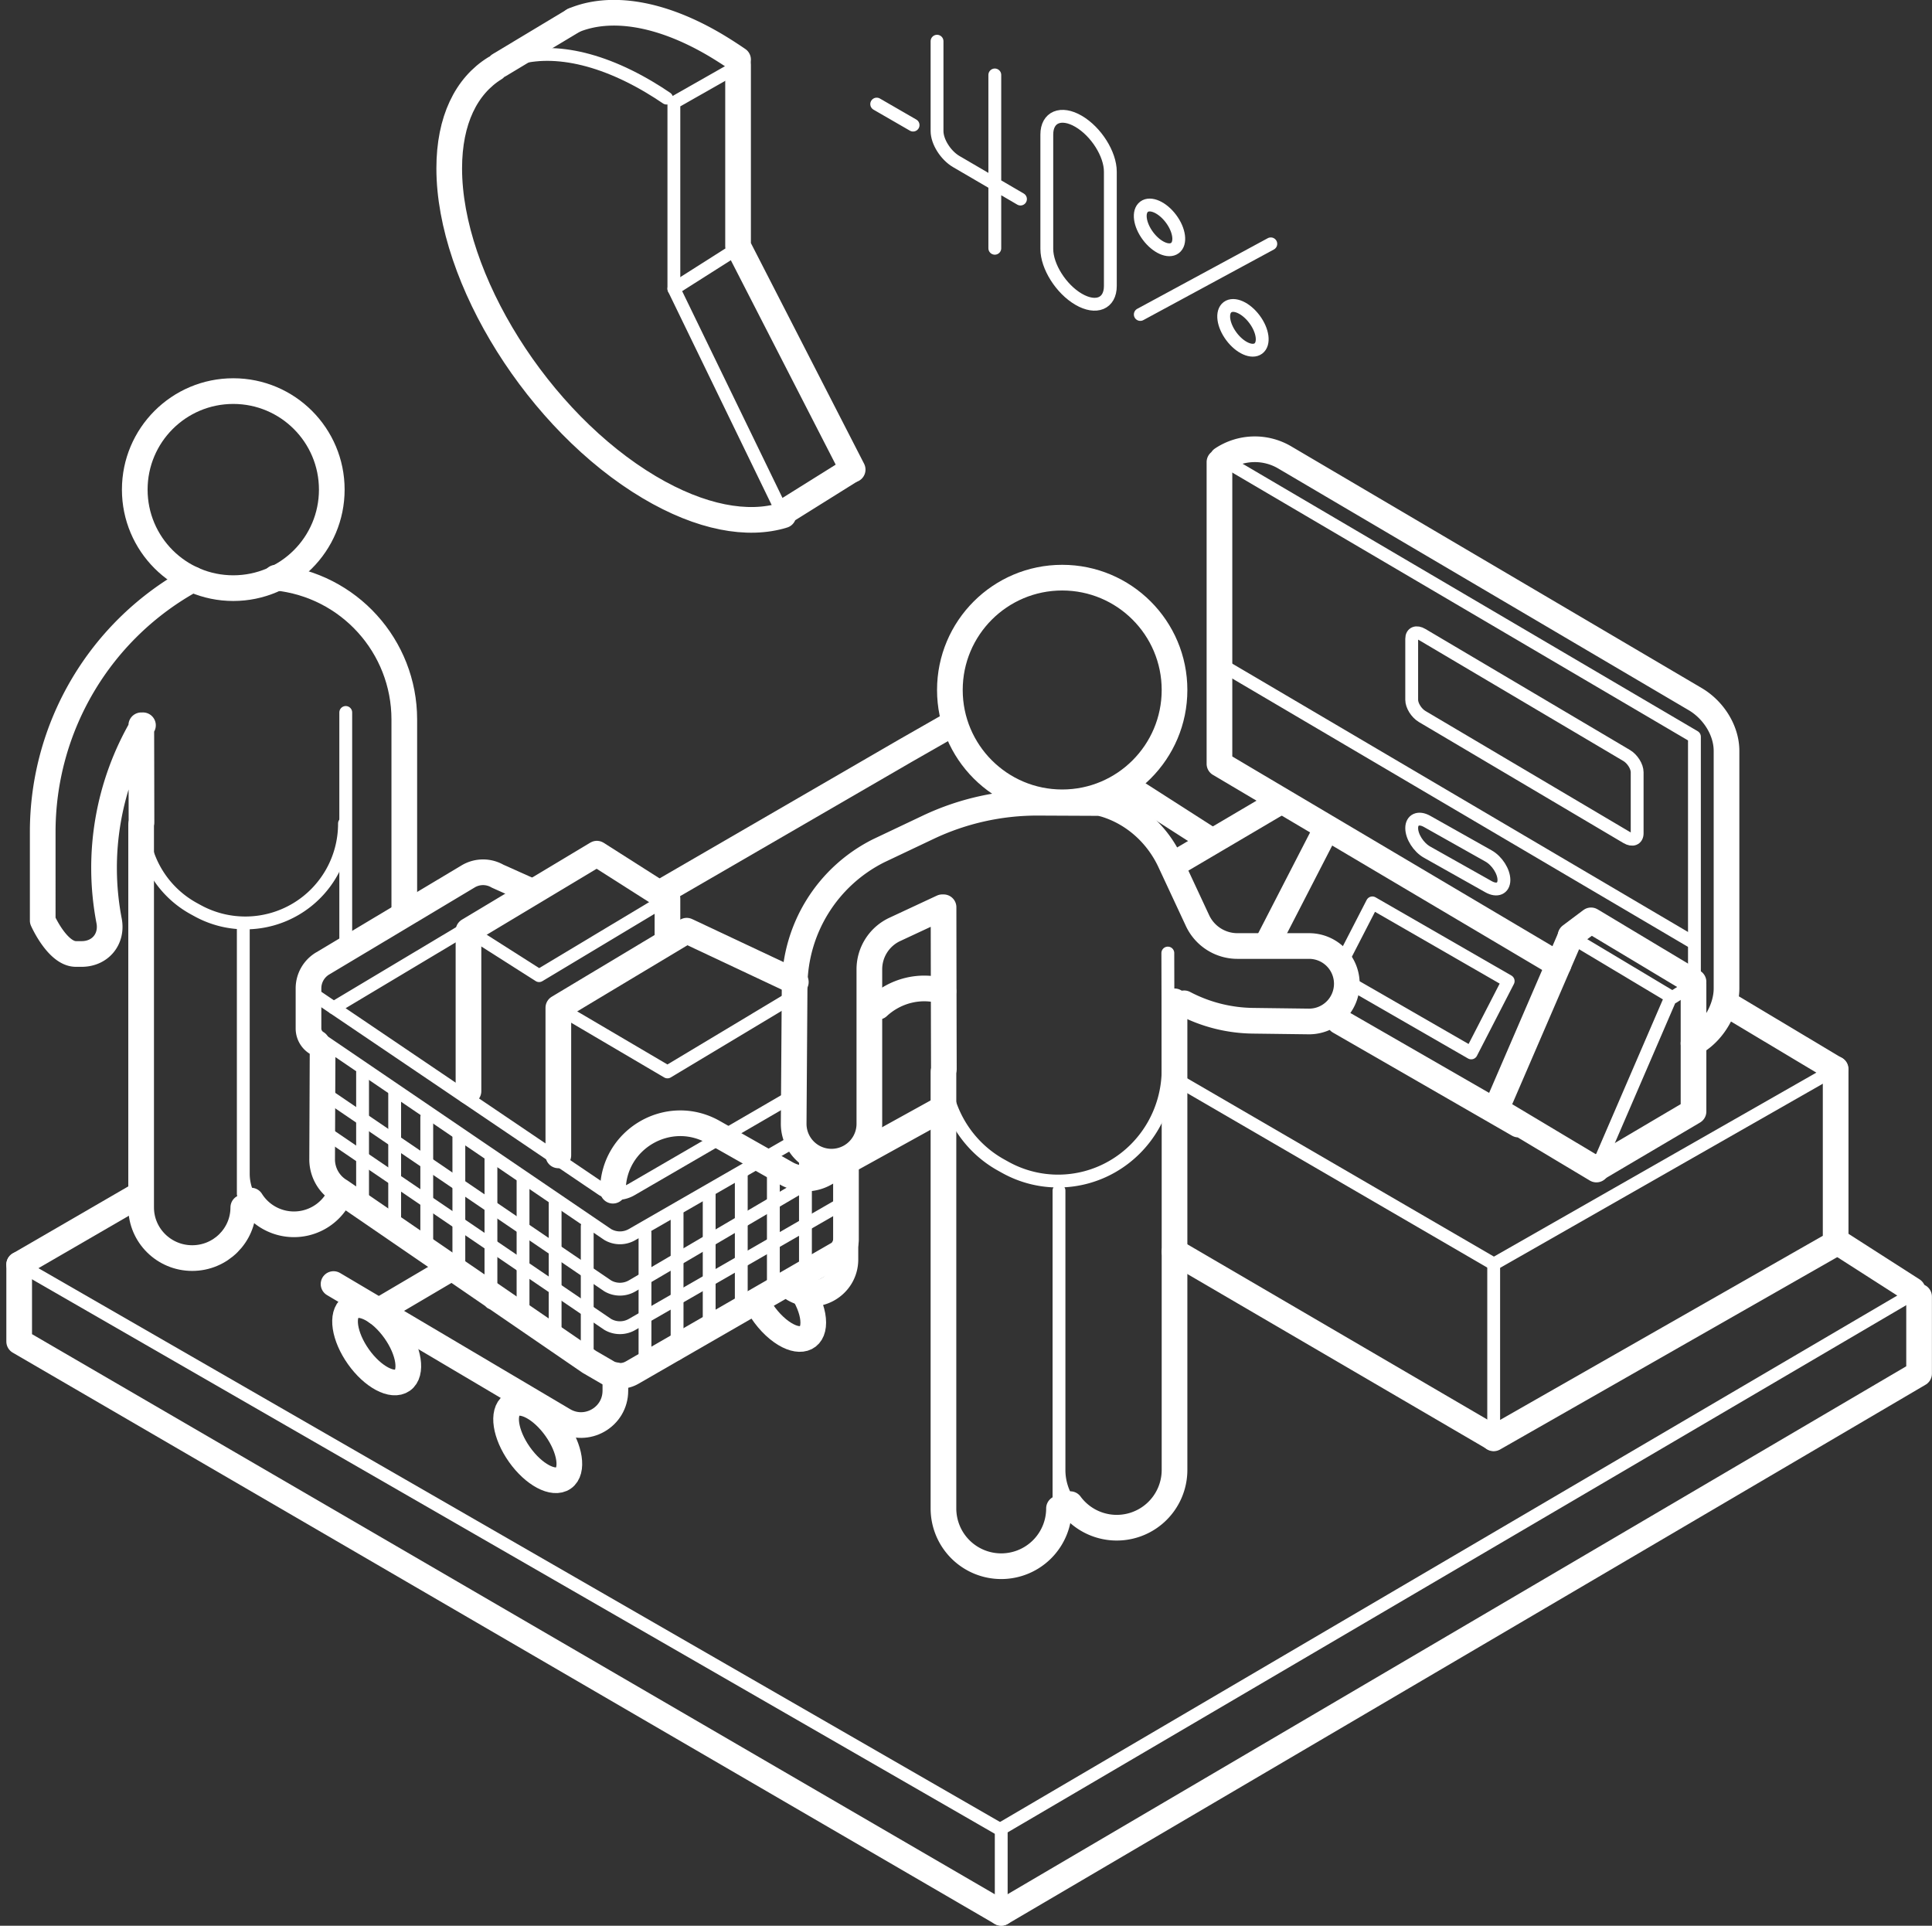 <svg xmlns="http://www.w3.org/2000/svg" width="301" height="300" viewBox="0 0 301 300">
    <rect x="0" y="0" width="301" height="300" fill="#333333" stroke="none"/>
    <g fill="none" fill-rule="evenodd" stroke="#FFF" stroke-linecap="round" stroke-linejoin="round" transform="translate(2 1)">
        <path stroke-width="2" d="M153.806 283.988l143.182-84M153.988 296.113v-12"/>
        <path stroke-width="4" d="M296.988 200.988v12l-143 84M138.988 115.988l7-4M101.964 137.45l37.024-21.462M.988 195.988l18.007-10.44"/>
        <path stroke-width="2" d="M153.806 283.988l-152.818-88"/>
        <path stroke-width="4" d="M.988 195.988v12l153 89M186.488 129.815l-12.596-8.072M295.988 199.988l-11.828-7.58"/>
        <path stroke-width="2" d="M251.434 129.471l-31.865-18.852c-.9-.537-1.63-1.703-1.63-2.603v-9.513c0-.9.73-1.194 1.63-.657l31.865 18.852c.9.537 1.63 1.703 1.63 2.603v9.513c0 .9-.73 1.194-1.63.657zM229.913 137.137l-9.58-5.389c-1.323-.744-2.395-2.419-2.395-3.742s1.072-1.792 2.395-1.048l9.58 5.389c1.323.744 2.395 2.419 2.395 3.742s-1.072 1.792-2.395 1.048zM207.179 148.652l4.631-8.997 21.16 12.182-5.759 11.188-19.214-11.062M230.712 223.071v-27.142"/>
        <path stroke-width="4" d="M283.988 165.535v27.143l-53.276 30.393"/>
        <path stroke-width="2" d="M230.712 195.929l53.276-30.394M230.662 195.862l-49.674-28.874"/>
        <path stroke-width="4" d="M181.988 132.988l15.042-8.862M230.662 223.004l-49.674-29.016M283.938 165.535l-15.95-9.547"/>
        <path stroke-width="2" d="M188.402 70.529l73.586 43.242v47.897"/>
        <path stroke-width="4" d="M240.803 149.279l-52.815-31.291v-47M188.402 70.529a9.18 9.18 0 0 1 9.75-.273l63.96 37.658c2.802 1.65 4.875 4.821 4.875 8.073v37c0 3.133-1.95 6.508-4.59 8.195l-.552.353"/>
        <path stroke-width="2" d="M188.482 102.658l72.928 42.937"/>
        <path stroke-width="4" d="M195.649 145.595l8.804-17.104M234.568 174.189l-27.898-16.061M246.719 181.194l-15.652-9.362 11.619-26.915"/>
        <path stroke-width="2" d="M242.686 144.917l15.652 9.362-11.619 26.915M261.845 152.311l-3.193 2.04"/>
        <path stroke-width="4" d="M246.678 181.101l15.167-8.952v-19.838M242.686 144.771l3.193-2.395 15.966 9.58M75.78 9.144l11.576-6.956M119.934 78.908l10.39-6.493M120.046 79.269c-5.527 1.713-12.854.405-20.891-4.367-17.213-10.221-31.167-32.461-31.167-49.674 0-7.523 2.666-12.841 7.104-15.591"/>
        <path stroke-width="2" d="M102.988 14.988v29l16.946 34.92M113.271 9.144l-10.283 5.844"/>
        <path stroke-width="4" d="M112.988 9.091v28.26l17.855 34.804"/>
        <path stroke-width="2" d="M76.734 8.771c5.668-2.503 13.618-1.432 22.421 3.795.909.54 1.809 1.113 2.699 1.718"/>
        <path stroke-width="4" d="M112.988 8.284a65.587 65.587 0 0 0-3.443-2.212C100.86.915 93.004-.197 87.352 2.179"/>
        <path stroke-width="2" d="M102.988 43.988l10.453-6.637"/>
        <g stroke-width="2">
            <path d="M166.039 45.614c-2.733-1.596-4.949-5.105-4.949-7.839V19.959c0-2.733 2.216-3.655 4.949-2.059 2.733 1.596 4.949 5.105 4.949 7.839v17.816c0 2.733-2.216 3.655-4.949 2.059zM134.587 15.215l5.669 3.274M143.988 5.419v14c0 1.657 1.343 3.784 3 4.752l10 5.84M152.988 10.675v27"/>
            <g transform="translate(174 29)">
                <ellipse cx="4.648" cy="5.424" rx="2.241" ry="4.016" transform="rotate(-36.763 4.648 5.424)"/>
                <ellipse cx="17.648" cy="21.072" rx="2.241" ry="4.016" transform="rotate(-36.763 17.648 21.072)"/>
                <path d="M1.654 18.988l20.334-11"/>
            </g>
        </g>
        <g transform="translate(45 134)">
            <path stroke-width="2" d="M75.921 36.068L51.373 50.319a4.495 4.495 0 0 1-4.521.007L1.627 19.738c-1.61-.944-1.529-3.298.142-4.13L4.197 14.4M4.966 22.021L27.144 8.759"/>
            <path stroke-width="2" d="M2.362 26.502l45.312 30.81a3.775 3.775 0 0 0 3.814.006L76.651 42.84"/>
            <path stroke-width="2" d="M2.362 40.502l45.312 30.81a3.775 3.775 0 0 0 3.814.006L84.8 52.151"/>
            <path stroke-width="2" d="M2.362 34.502l45.312 30.81a3.775 3.775 0 0 0 3.814.006l29.5-17.33"/>
            <path stroke-width="4" d="M2.368 27.497a2.644 2.644 0 0 1-1.305-2.28V18.97c0-1.607.854-3.094 2.243-3.902l22.681-13.57a4.517 4.517 0 0 1 4.533-.007l5.281 2.366M84.799 46.988v11.104c0 .945-.502 1.819-1.318 2.295L51.488 78.823a3.775 3.775 0 0 1-3.814-.006l-2.839-1.649-38.79-26.593a5.75 5.75 0 0 1-2.857-4.993l.071-17.066"/>
            <ellipse cx="11.685" cy="74.337" stroke-width="4" rx="3.489" ry="6.961" transform="rotate(-35.295 11.685 74.337)"/>
            <ellipse cx="36.775" cy="89.57" stroke-width="4" rx="3.489" ry="6.961" transform="rotate(-35.295 36.775 89.57)"/>
            <path stroke-width="4" d="M78.176 66.39c.941 1.561 1.528 3.24 1.528 4.644 0 2.722-2.206 3.374-4.928 1.456-1.532-1.08-2.901-2.744-3.805-4.477M4.966 65.032l35.842 21.213c3.562 2.108 8.065-.459 8.065-4.598V79.22"/>
            <path stroke-width="4" d="M76.65 65.785c3.562 2.108 8.065-.459 8.065-4.598V58.76M11.686 69.401l11.735-6.913M99.699 37.765L81.481 47.833a6.11 6.11 0 0 1-5.969-.032l-11.364-6.439c-6.992-3.962-15.66 1.089-15.66 9.126M89.798 21.833c2.638-2.456 6.489-3.525 10.178-2.406"/>
            <path stroke-width="2" d="M9.488 32.027v21.899M14.488 35.027v21.899M19.488 39.027v21.899M24.488 42.027v21.899M29.488 45.027v22.899M34.488 49.027v21.899M78.488 45.988v16.938M73.488 45.488v20.438M68.488 48.027v21.899M63.488 51.027v21.899M58.488 54.027v21.899M53.488 57.027v21.461M39.488 52.027v21.899M44.488 56.027v21.899"/>
        </g>
        <circle cx="163.488" cy="106.488" r="17.5" stroke-width="4"/>
        <path stroke-width="2" d="M179.944 147.47l.043 18.088c.015 6.287-3.317 12.093-8.713 15.184a16.922 16.922 0 0 1-16.64.118l-.661-.367c-5.486-3.04-8.904-8.869-8.922-15.211"/>
        <path stroke-width="4" d="M182.489 155.3a23.657 23.657 0 0 0 10.716 2.716l8.674.111a5.877 5.877 0 0 0 5.952-5.877 5.877 5.877 0 0 0-5.877-5.877h-11.165a6.863 6.863 0 0 1-6.221-3.964l-4.277-9.173c-1.884-4.04-5.265-7.23-9.467-8.719-.726-.257-1.353-.421-1.779-.422l-9.273-.042a39.656 39.656 0 0 0-17.174 3.826l-7.7 3.652a23.693 23.693 0 0 0-13.096 20.89l-.149 21.632a5.895 5.895 0 1 0 11.791.038v-24.086a6.863 6.863 0 0 1 3.964-6.221l7.397-3.449h.196c.011 7.553.029 17.662.05 25.18"/>
        <path stroke-width="4" d="M162.988 233.988a9 9 0 0 1-9 9 9 9 0 0 1-9-9v-68"/>
        <path stroke-width="2" d="M162.988 229.488v4.5M162.988 184.477v45.011M164.736 233.319a8.958 8.958 0 0 1-1.748-5.331"/>
        <path stroke-width="4" d="M180.988 154.988v73a9 9 0 0 1-16.252 5.331"/>
        <circle cx="34.343" cy="75.274" r="15.348" stroke-width="4"/>
        <path stroke-width="4" d="M20.273 111.986a43.727 43.727 0 0 0-5.278 30.456c.546 2.844-1.377 5.171-4.272 5.171h-.898c-2.869 0-5.17-5.205-5.17-5.205V128.59a44.8 44.8 0 0 1 23.357-39.336M20.043 127.048c-.018-11.95-.031-15.06-.031-15.06"/>
        <path stroke-width="2" d="M51.669 127.289a15.448 15.448 0 0 1-22.856 13.596l-.596-.326a15.443 15.443 0 0 1-8.043-13.511"/>
        <path stroke-width="4" d="M19.988 127.457v59.637c0 4.359 3.563 7.893 7.958 7.893s7.958-3.534 7.958-7.893"/>
        <path stroke-width="2" d="M35.904 143.672v41.315M37.113 186.031a7.852 7.852 0 0 1-1.208-4.199"/>
        <path stroke-width="4" d="M50.482 186.031a7.889 7.889 0 0 1-6.685 3.694 7.889 7.889 0 0 1-6.685-3.694"/>
        <path stroke-width="2" d="M51.867 109.988v36.025"/>
        <path stroke-width="4" d="M40.988 88.988c11.354 1.135 20 10.689 20 22.1v29.9M70.988 168.988v-25l20-12 11 7v6"/>
        <path stroke-width="4" d="M121.988 151.988l-17-8-20 12v23"/>
        <path stroke-width="2" d="M70.988 143.988l11 7 20-12M84.988 155.988l17 10 20-12"/>
    </g>
</svg>
